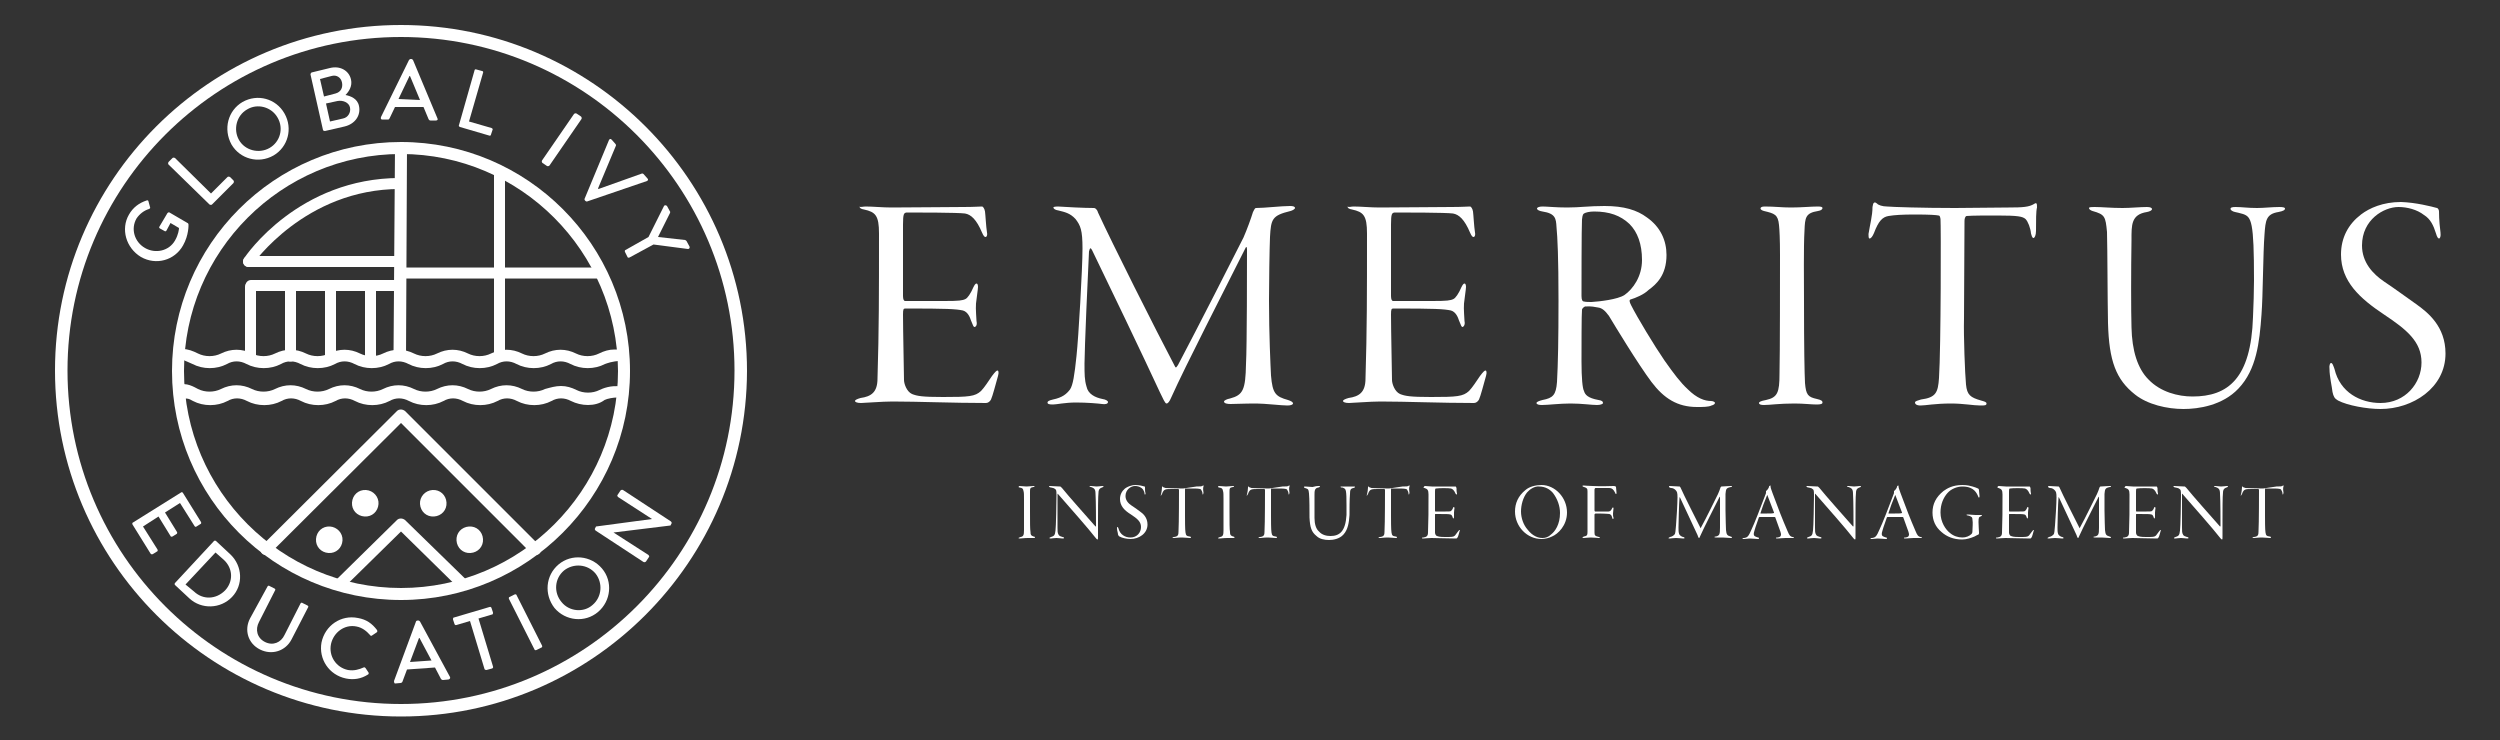<?xml version="1.0" encoding="utf-8"?>
<!-- Generator: Adobe Illustrator 21.0.2, SVG Export Plug-In . SVG Version: 6.00 Build 0)  -->
<svg version="1.1" id="Layer_1" xmlns="http://www.w3.org/2000/svg" xmlns:xlink="http://www.w3.org/1999/xlink" x="0px" y="0px"
	 viewBox="0 0 500 148" style="enable-background:new 0 0 500 148;" xml:space="preserve">
<rect x="0" y="0" width="500" height="148" fill="#333333" stroke="none"/>
<style type="text/css">
	.st0{fill:#FFFFFF;}
</style>
<g>
	<path class="st0" d="M173.1,41.3c1.5,0,3.4,0.2,5.2,0.2c3.3,0,11.8-0.1,14.3-0.1c2.3,0,3.2-0.1,3.8-0.1c0.2,0,0.5,0.4,0.6,1
		c0.1,0.7,0.2,3,0.4,4.2c0.1,0.4,0,0.9-0.3,0.9c-0.2,0-0.4-0.2-0.7-0.9c-1.1-2.6-2.2-3.6-3.4-3.8c-1.4-0.2-9.7-0.2-11.7-0.2
		c-0.5,0.1-0.7,0.2-0.7,2.4v14.3c0,0.7,0.2,1,0.4,1h7.9c2.9,0,3.6-0.1,4.2-0.4c0.4-0.2,1-1,1.6-2.4c0.2-0.4,0.4-0.7,0.6-0.7
		c0.2,0,0.3,0.3,0.3,0.7c0,0.4-0.3,2.3-0.4,3.3c-0.1,1.1,0.1,3.1,0.1,3.5c0.2,0.9-0.2,1.2-0.4,1.2c-0.2,0-0.3-0.3-0.7-1.3
		c-0.2-0.6-0.6-1.7-1.6-2c-1.4-0.3-3.1-0.4-11.5-0.4c-0.4,0-0.5,0.1-0.5,1.2c0,3.2,0.2,11.9,0.2,13.1c0,0.7,0.5,2.3,1.6,2.8
		c1,0.4,2,0.6,6.2,0.6c5.2,0,6.4-0.1,7.6-1.2c0.6-0.6,1.6-2.1,2.2-3c0.6-0.8,0.9-1.1,1.1-1.1c0.2,0,0.3,0.4,0.1,1.1
		c-0.4,1.4-1.1,4.1-1.4,4.7c-0.2,0.4-0.6,0.7-1,0.7c-6.6,0-13.7-0.3-18.7-0.3c-2.1,0-5.6,0.3-6.3,0.3c-0.8,0-1.2-0.2-1.2-0.4
		c0-0.2,0.4-0.4,1.1-0.6c2.1-0.3,3.4-1.1,3.4-3.9c0.3-9.9,0.3-16.8,0.3-29c0-3.6-0.7-4.3-3-4.8c-0.6-0.1-0.9-0.3-0.9-0.6
		C172.1,41.5,172.6,41.3,173.1,41.3L173.1,41.3z"/>
	<path class="st0" d="M211.6,41.3c1.4,0.1,5.2,0.3,7.2,0.3c0.2,0,0.6,0.2,0.8,0.9c2.7,5.9,11.5,23.4,15.4,30.8
		c0.2,0.4,0.3,0.1,0.6-0.3c3.7-7,11.6-22.5,13.1-25.5c0.7-1.6,1.5-3.8,1.9-5.1c0.1-0.1,0.3-0.8,0.6-0.8c1.7,0,5.1-0.4,6.8-0.4
		c0.6,0,1,0.1,1,0.4c0,0.2-0.5,0.5-0.9,0.6c-3.7,0.9-3.9,1.6-4.1,5.2c-0.1,2.1-0.2,9.6-0.2,12.7c0,6.8,0.3,13,0.4,15
		c0.3,3.6,0.9,4.2,3.4,4.9c0.6,0.2,1,0.4,1,0.7c0,0.2-0.4,0.4-1.1,0.4c-1.2,0-4.6-0.4-6.2-0.4c-2.6,0-4.2,0.1-5.2,0.1
		c-0.6,0-1.3-0.1-1.3-0.5c0-0.2,0.6-0.5,1.2-0.6c2.6-0.7,3.1-1.7,3.2-6.9c0.2-3.4,0.2-20.1,0.2-22.9c0-0.6-0.2-0.6-0.3-0.3
		c-4.2,8.4-11.9,23.3-14.9,30c-0.3,0.7-0.6,1.1-0.9,1.1c-0.3,0-0.7-1-1.3-2.2c-2.9-6.3-11.2-23.6-13.6-28.5
		c-0.3-0.5-0.4-0.5-0.6,0.3c-0.2,3.6-0.9,19.8-0.9,22.4c0,2.1,0,3.3,0.4,4.6c0.3,1.5,1.7,2.2,3.2,2.5c0.7,0.1,1.1,0.4,1.1,0.6
		c0,0.4-0.6,0.5-1.2,0.4c-0.7-0.1-3-0.3-5.2-0.3c-2.2,0-3.9,0.4-4.6,0.4c-0.8,0-1.1-0.1-1.1-0.4c0-0.2,0.2-0.4,1.1-0.6
		c1.9-0.4,2.7-1.1,3.4-2c0.6-0.9,0.9-2.9,1.3-6.7c0.4-3.7,1.2-17.5,1.2-21.5c0-3.7-0.4-4.6-1.4-5.9c-1.1-1.2-2.2-1.4-3.4-1.7
		c-0.6-0.1-1-0.3-1-0.6C210.5,41.4,211.1,41.3,211.6,41.3L211.6,41.3z"/>
	<path class="st0" d="M270.7,41.3c1.5,0,3.4,0.2,5.2,0.2c3.3,0,11.8-0.1,14.3-0.1c2.3,0,3.2-0.1,3.8-0.1c0.2,0,0.5,0.4,0.6,1
		c0.1,0.7,0.2,3,0.4,4.2c0.1,0.4,0,0.9-0.3,0.9c-0.2,0-0.4-0.2-0.7-0.9c-1.1-2.6-2.2-3.6-3.4-3.8c-1.4-0.2-9.7-0.2-11.7-0.2
		c-0.5,0.1-0.7,0.2-0.7,2.4v14.3c0,0.7,0.2,1,0.4,1h7.9c2.9,0,3.6-0.1,4.2-0.4c0.4-0.2,1-1,1.6-2.4c0.2-0.4,0.4-0.7,0.6-0.7
		c0.2,0,0.3,0.3,0.3,0.7c0,0.4-0.3,2.3-0.4,3.3c-0.1,1.1,0.1,3.1,0.1,3.5c0.2,0.9-0.3,1.2-0.4,1.2c-0.2,0-0.3-0.3-0.7-1.3
		c-0.2-0.6-0.6-1.7-1.6-2c-1.4-0.3-3.1-0.4-11.5-0.4c-0.4,0-0.5,0.1-0.5,1.2c0,3.2,0.2,11.9,0.2,13.1c0,0.7,0.5,2.3,1.6,2.8
		c1,0.4,2,0.6,6.2,0.6c5.2,0,6.4-0.1,7.6-1.2c0.6-0.6,1.6-2.1,2.2-3c0.6-0.8,0.9-1.1,1.1-1.1c0.2,0,0.3,0.4,0.1,1.1
		c-0.4,1.4-1.1,4.1-1.4,4.7c-0.2,0.4-0.6,0.7-1,0.7c-6.6,0-13.7-0.3-18.7-0.3c-2.1,0-5.6,0.3-6.3,0.3c-0.8,0-1.2-0.2-1.2-0.4
		c0-0.2,0.4-0.4,1.1-0.6c2.1-0.3,3.4-1.1,3.4-3.9c0.3-9.9,0.3-16.8,0.3-29c0-3.6-0.7-4.3-3-4.8c-0.6-0.1-0.9-0.3-0.9-0.6
		C269.8,41.5,270.2,41.3,270.7,41.3L270.7,41.3z"/>
	<path class="st0" d="M316.8,42.7c-0.1,0.1-0.3,0.1-0.4,1.2c-0.1,1.2-0.1,14.2-0.1,15.3c0,0.8,0.2,1.1,0.5,1.1
		c0.3,0.1,1.1,0.1,1.5,0.1c1.6-0.1,5.2-0.5,6.6-1.4c1.7-1.2,3.5-3.7,3.5-7c0-3.2-0.9-5.6-2.5-7.2c-1.8-1.7-4-2.5-7.1-2.5
		C317.9,42.3,317.1,42.5,316.8,42.7L316.8,42.7z M329.4,43.5c2.7,1.9,3.9,4.6,3.9,7.5c0,4.1-2.1,5.9-3.6,7c-0.9,0.9-2.6,1.6-3.6,1.9
		c-0.3,0.1-0.2,0.5,0.1,1.1c1.2,2.4,4.7,8.2,6.7,11.1c1.9,2.7,3.2,4.4,4.6,5.7c1.9,1.9,3.5,2.4,4.7,2.4c0.4,0,0.8,0.2,0.8,0.4
		c0,0.1-0.2,0.4-0.7,0.5c-0.6,0.3-1.7,0.3-2.9,0.3c-3.9,0-6.6-1.7-9.1-5c-2.7-3.6-7.3-11.2-8.5-13.2c-0.8-1.1-1.4-1.6-2.2-1.7
		c-0.6-0.1-1.3-0.3-2.6-0.2c-0.2,0.1-0.5,0.3-0.6,0.6c-0.1,0.7-0.1,8-0.1,10.4c0,3.3,0.2,5.4,0.5,5.9c0.2,0.7,0.7,1.4,2.9,1.8
		c0.7,0.1,0.9,0.3,0.9,0.6c0,0.2-0.5,0.4-1.2,0.4c-1.1,0-3-0.3-5.3-0.3c-2.2,0-4.5,0.3-5.7,0.3c-0.6,0-1.1-0.1-1.1-0.4
		c0-0.2,0.4-0.4,1.2-0.6c2.1-0.4,2.7-1,2.9-3.6c0.2-3.6,0.3-8.5,0.3-16.3c0-8.7-0.2-12.6-0.4-14.7c-0.1-1.7-0.2-2.7-2.8-3.1
		c-0.6-0.1-1.1-0.3-1.1-0.6c0-0.2,0.4-0.4,1.1-0.4c0.9,0,2.7,0.2,4.9,0.2c2.6,0,4.3-0.3,7.5-0.3C324.8,41.2,327.4,42,329.4,43.5
		L329.4,43.5z"/>
	<path class="st0" d="M352.9,41.3c2.1,0,3.4,0.2,5.3,0.2c2.1,0,4-0.2,5.4-0.2c0.6,0,0.9,0.1,0.9,0.3c0,0.2-0.2,0.5-0.9,0.6
		c-2.5,0.4-2.6,1.3-2.7,3.9c-0.2,3.1-0.1,10.4-0.1,14.2c0,9.2,0.1,14.4,0.2,16.3c0.2,2.4,0.6,2.8,2.4,3.2c0.9,0.2,1.1,0.4,1.1,0.7
		c0,0.3-0.4,0.4-1.2,0.4c-1,0-2.6-0.2-4.4-0.2c-3.1,0-4.9,0.3-6.1,0.3c-0.6,0-1-0.1-1-0.4c0-0.2,0.3-0.4,1.4-0.6
		c2.3-0.5,2.7-1.5,2.7-5.2c0.1-3.6,0.1-20.8,0.1-23.8c0-3.1-0.1-5.1-0.2-6c-0.2-2.1-0.9-2.3-3-2.8c-0.4-0.1-0.7-0.3-0.7-0.5
		S352.3,41.3,352.9,41.3L352.9,41.3z"/>
	<path class="st0" d="M401.7,41.5c2.9,0,4.1-0.1,5.1-0.7c0.3-0.2,0.4-0.2,0.5-0.1c0.1,0.2,0.1,0.3,0.1,0.8c-0.2,0.7-0.2,2.6-0.2,4.7
		c0,0.9-0.3,1.4-0.5,1.4c-0.3,0-0.4-0.6-0.5-0.9c-0.1-1.1-0.6-2.4-1.1-2.9c-0.6-0.5-1.4-0.7-5.7-0.7c-1.9,0-5.1,0-6.1,0.1
		c-0.3,0.1-0.4,0.6-0.4,1c0,2.3-0.1,16.8-0.1,19.5c-0.1,3.5,0.2,11.2,0.4,13.2c0.2,2.1,0.9,2.6,3,3.2c0.7,0.2,1.1,0.3,1.1,0.6
		c0,0.4-0.4,0.4-1.2,0.4c-1.4,0-3.4-0.4-5.9-0.4c-3.2,0-5.1,0.4-6.1,0.4c-0.8,0-1.1-0.3-1.1-0.6c0-0.3,0.6-0.4,1.2-0.6
		c3-0.4,3.4-1.4,3.6-4.3c0.4-6.1,0.4-30.9,0.3-31.8c-0.1-0.6-0.2-0.7-0.4-0.7c-0.4-0.1-1.8-0.2-4.7-0.2c-2.6,0-4.1,0.1-5.3,0.3
		c-1.2,0.2-2,1-2.9,3.4c-0.3,0.7-0.6,1.1-0.9,1.1c-0.2,0-0.2-0.5-0.2-0.9c0.3-1.9,0.8-3.7,0.8-5.4c0.1-0.5,0.1-0.8,0.4-0.9
		c0.1-0.1,0.3,0.1,0.5,0.2c0.2,0.3,1.1,0.6,2,0.6c1,0.1,7.2,0.3,13.6,0.3L401.7,41.5L401.7,41.5z"/>
	<path class="st0" d="M429.4,41.4c0.7,0,1,0.2,1,0.4c0,0.3-0.5,0.5-1,0.6c-3.2,0.5-3.1,2.6-3.1,5.6c-0.1,5.9-0.1,14.4,0,17.5
		c0.1,4.6,1.2,8.2,3.4,10.4c2.4,2.5,5.9,3.4,8.8,3.4c7.1,0,11.7-3.6,12.1-15.9c0.1-2.3,0.2-5.2,0.2-7.3c0-11.9-0.5-12.7-2.2-13.3
		c-0.6-0.2-1.2-0.3-1.6-0.4c-0.5-0.1-0.9-0.4-0.9-0.6c0-0.3,0.3-0.4,1-0.4c1.3,0,2.4,0.2,4.3,0.2c1.4,0,3-0.2,4.5-0.2
		c0.7,0,1.1,0.1,1.1,0.3c0,0.3-0.3,0.5-1.3,0.7c-2.5,0.4-2.6,1.7-2.8,4.5c-0.3,3.8-0.3,12.2-0.6,16c-0.4,5.6-1,11-4.6,14.8
		c-3.2,3.4-8,4.1-11,4.1c-3.3,0-7.2-0.9-9.7-2.9c-3.8-3-5.2-6.7-5.4-14.3c-0.1-4.7-0.1-14.5-0.2-18.2c-0.3-3.1-0.4-3.5-2.9-4.2
		c-0.3-0.1-0.7-0.3-0.7-0.6c0-0.2,0.6-0.2,1.1-0.2c1.5,0,3.3,0.2,5.6,0.2C426.1,41.6,428,41.4,429.4,41.4L429.4,41.4z"/>
	<path class="st0" d="M487.4,41.6c0.3,0.1,0.4,0.5,0.4,0.7c0,1.7,0.2,3.5,0.3,4.2c0.1,0.8-0.1,1.2-0.3,1.2c-0.2,0-0.4-0.3-0.6-1
		c-0.5-1.6-1.1-2.9-2.4-3.7c-1.4-1.1-3.4-1.6-5.1-1.6c-2.9,0-7.3,2.5-7.3,7.7c0,3.4,2.2,5.7,4.4,7.2c2.4,1.6,4.4,3.1,6.4,4.5
		c2.4,1.7,5.9,4.5,5.9,9.9c0,6.9-6.6,11.1-13,11.1c-2.7,0-6.6-0.7-8.5-1.7c-0.7-0.4-0.9-0.8-1.1-1.7c-0.1-1-0.6-3.1-0.6-4.6
		c-0.1-0.7,0.1-1.2,0.3-1.2c0.3,0,0.4,0.4,0.7,1.2c1.1,4.7,5.2,6.8,9.2,6.8c5,0,8.2-4,8.2-8.1c0-4.2-3-6.6-7.5-9.6
		c-4.8-3.2-8.6-6.6-8.6-12c0-3.4,1.5-6.1,4-8c1.7-1.3,4.4-2.5,8-2.5C483.2,40.5,486.3,41.3,487.4,41.6L487.4,41.6z"/>
	<path class="st0" d="M203.9,97.2c0.5,0,0.9,0.1,1.4,0.1c0.5,0,1-0.1,1.4-0.1c0.1,0,0.2,0,0.2,0.1c0,0.1-0.1,0.1-0.2,0.1
		c-0.7,0.1-0.7,0.3-0.7,1c0,0.8,0,2.7,0,3.7c0,2.4,0,3.8,0.1,4.3c0,0.6,0.1,0.7,0.6,0.9c0.2,0,0.3,0.1,0.3,0.2
		c0,0.1-0.1,0.1-0.3,0.1c-0.3,0-0.7,0-1.1,0c-0.8,0-1.3,0.1-1.6,0.1c-0.1,0-0.3,0-0.3-0.1c0,0,0.1-0.1,0.4-0.2
		c0.6-0.1,0.7-0.4,0.7-1.4c0-0.9,0-5.5,0-6.2c0-0.8,0-1.3-0.1-1.6c-0.1-0.5-0.2-0.6-0.8-0.7c-0.1,0-0.2-0.1-0.2-0.1
		S203.8,97.2,203.9,97.2L203.9,97.2z"/>
	<path class="st0" d="M210,97.2c0.5,0,1.4,0.1,2,0.1c0.1,0,0.1,0,0.4,0.3c1.1,1.4,5.3,6.1,6.7,7.7c0,0,0.1,0,0.1-0.1
		c0-0.6,0-5.1-0.1-6.5c0-1-0.4-1.1-0.9-1.3c-0.2,0-0.3-0.1-0.3-0.1c0-0.1,0.1-0.1,0.3-0.1c0.3,0,0.8,0.1,1.1,0.1
		c0.5,0,0.9-0.1,1.1-0.1c0.2,0,0.3,0,0.3,0.1c0,0.1-0.1,0.1-0.3,0.2c-0.6,0.2-0.7,0.6-0.7,1c-0.1,0.6-0.1,4.1-0.1,5.6
		c0,1.5,0,2.5,0,3.3c0,0.3,0,0.5-0.1,0.5c-0.1,0-0.3-0.2-0.6-0.6c-0.9-1.2-5.1-6-7.3-8.5c-0.1-0.1-0.1-0.1-0.1,0c0,0.6,0,5.9,0,6.7
		c0,0.7,0,1.1,0.2,1.4c0.1,0.3,0.5,0.4,0.8,0.5c0.2,0,0.3,0.1,0.3,0.2c0,0.1-0.2,0.1-0.3,0.1c-0.3,0-0.7-0.1-1.2-0.1
		c-0.5,0-1,0.1-1.1,0.1c-0.2,0-0.3,0-0.3-0.1c0-0.1,0.1-0.1,0.3-0.2c0.6-0.2,0.8-0.3,0.9-1.3c0.1-0.6,0.2-5.8,0.2-7.1
		c0-1-0.1-1.1-0.3-1.2c-0.2-0.2-0.4-0.2-0.8-0.3c-0.2,0-0.3-0.1-0.3-0.1C209.7,97.2,209.8,97.2,210,97.2L210,97.2z"/>
	<path class="st0" d="M228.9,97.3c0.1,0,0.1,0.1,0.1,0.2c0,0.4,0,0.9,0.1,1.1c0,0.2,0,0.3-0.1,0.3c-0.1,0-0.1-0.1-0.1-0.3
		c-0.1-0.4-0.3-0.8-0.6-1c-0.4-0.3-0.9-0.4-1.3-0.4c-0.8,0-1.9,0.7-1.9,2c0,0.9,0.6,1.5,1.2,1.9c0.6,0.4,1.2,0.8,1.7,1.2
		c0.6,0.4,1.5,1.2,1.5,2.6c0,1.8-1.7,2.9-3.4,2.9c-0.7,0-1.7-0.2-2.2-0.5c-0.2-0.1-0.2-0.2-0.3-0.4c0-0.3-0.2-0.8-0.2-1.2
		c0-0.2,0-0.3,0.1-0.3c0.1,0,0.1,0.1,0.2,0.3c0.3,1.2,1.3,1.8,2.4,1.8c1.3,0,2.1-1,2.1-2.1c0-1.1-0.8-1.7-2-2.5
		c-1.3-0.8-2.2-1.7-2.2-3.1c0-0.9,0.4-1.6,1-2.1c0.4-0.3,1.2-0.7,2.1-0.7C227.8,97,228.6,97.2,228.9,97.3L228.9,97.3z"/>
	<path class="st0" d="M239.3,97.3c0.8,0,1.1,0,1.3-0.2c0.1,0,0.1-0.1,0.1,0c0,0,0,0.1,0,0.2c-0.1,0.2-0.1,0.7,0,1.2
		c0,0.2-0.1,0.4-0.1,0.4c-0.1,0-0.1-0.1-0.1-0.2c0-0.3-0.2-0.6-0.3-0.8c-0.1-0.1-0.4-0.2-1.5-0.2c-0.5,0-1.3,0-1.6,0
		c-0.1,0-0.1,0.1-0.1,0.3c0,0.6,0,4.4,0,5.1c0,0.9,0,2.9,0.1,3.4c0.1,0.6,0.2,0.7,0.8,0.8c0.2,0,0.3,0.1,0.3,0.2
		c0,0.1-0.1,0.1-0.3,0.1c-0.4,0-0.9-0.1-1.5-0.1c-0.8,0-1.3,0.1-1.6,0.1c-0.2,0-0.3-0.1-0.3-0.1c0-0.1,0.1-0.1,0.3-0.1
		c0.8-0.1,0.9-0.4,0.9-1.1c0.1-1.6,0.1-8.1,0.1-8.3c0-0.1-0.1-0.2-0.1-0.2c-0.1,0-0.5,0-1.2,0c-0.7,0-1.1,0-1.4,0.1
		c-0.3,0.1-0.5,0.3-0.7,0.9c-0.1,0.2-0.2,0.3-0.2,0.3c-0.1,0-0.1-0.1,0-0.2c0.1-0.5,0.2-1,0.2-1.4c0-0.1,0-0.2,0.1-0.2
		c0,0,0.1,0,0.1,0.1c0.1,0.1,0.3,0.1,0.5,0.2c0.3,0,1.9,0.1,3.5,0.1L239.3,97.3L239.3,97.3z"/>
	<path class="st0" d="M243.8,97.2c0.5,0,0.9,0.1,1.4,0.1c0.5,0,1-0.1,1.4-0.1c0.1,0,0.2,0,0.2,0.1c0,0.1-0.1,0.1-0.2,0.1
		c-0.7,0.1-0.7,0.3-0.7,1c0,0.8,0,2.7,0,3.7c0,2.4,0,3.8,0.1,4.3c0,0.6,0.1,0.7,0.6,0.9c0.2,0,0.3,0.1,0.3,0.2
		c0,0.1-0.1,0.1-0.3,0.1c-0.3,0-0.7,0-1.1,0c-0.8,0-1.3,0.1-1.6,0.1c-0.1,0-0.3,0-0.3-0.1c0,0,0.1-0.1,0.4-0.2
		c0.6-0.1,0.7-0.4,0.7-1.4c0-0.9,0-5.5,0-6.2c0-0.8,0-1.3-0.1-1.6c-0.1-0.5-0.2-0.6-0.8-0.7c-0.1,0-0.2-0.1-0.2-0.1
		S243.6,97.2,243.8,97.2L243.8,97.2z"/>
	<path class="st0" d="M256.5,97.3c0.8,0,1.1,0,1.3-0.2c0.1,0,0.1-0.1,0.1,0c0,0,0,0.1,0,0.2c-0.1,0.2-0.1,0.7,0,1.2
		c0,0.2-0.1,0.4-0.1,0.4c-0.1,0-0.1-0.1-0.1-0.2c0-0.3-0.2-0.6-0.3-0.8c-0.1-0.1-0.4-0.2-1.5-0.2c-0.5,0-1.3,0-1.6,0
		c-0.1,0-0.1,0.1-0.1,0.3c0,0.6,0,4.4,0,5.1c0,0.9,0,2.9,0.1,3.4c0.1,0.6,0.2,0.7,0.8,0.8c0.2,0,0.3,0.1,0.3,0.2
		c0,0.1-0.1,0.1-0.3,0.1c-0.4,0-0.9-0.1-1.5-0.1c-0.8,0-1.3,0.1-1.6,0.1c-0.2,0-0.3-0.1-0.3-0.1c0-0.1,0.1-0.1,0.3-0.1
		c0.8-0.1,0.9-0.4,0.9-1.1c0.1-1.6,0.1-8.1,0.1-8.3c0-0.1-0.1-0.2-0.1-0.2c-0.1,0-0.5,0-1.2,0c-0.7,0-1.1,0-1.4,0.1
		c-0.3,0.1-0.5,0.3-0.7,0.9c-0.1,0.2-0.2,0.3-0.2,0.3c-0.1,0-0.1-0.1,0-0.2c0.1-0.5,0.2-1,0.2-1.4c0-0.1,0-0.2,0.1-0.2
		c0,0,0.1,0,0.1,0.1c0.1,0.1,0.3,0.1,0.5,0.2c0.3,0,1.9,0.1,3.5,0.1L256.5,97.3L256.5,97.3z"/>
	<path class="st0" d="M263.7,97.2c0.2,0,0.3,0,0.3,0.1c0,0.1-0.1,0.1-0.3,0.2c-0.8,0.1-0.8,0.7-0.8,1.5c0,1.6,0,3.8,0,4.6
		c0,1.2,0.3,2.2,0.9,2.7c0.6,0.7,1.5,0.9,2.3,0.9c1.8,0,3-0.9,3.2-4.2c0-0.6,0-1.4,0-1.9c0-3.1-0.1-3.3-0.6-3.5
		c-0.1-0.1-0.3-0.1-0.4-0.1c-0.1,0-0.2-0.1-0.2-0.1c0-0.1,0.1-0.1,0.3-0.1c0.3,0,0.6,0,1.1,0c0.4,0,0.8,0,1.2,0c0.2,0,0.3,0,0.3,0.1
		c0,0.1-0.1,0.1-0.3,0.2c-0.6,0.1-0.7,0.4-0.7,1.2c-0.1,1-0.1,3.2-0.1,4.2c-0.1,1.5-0.3,2.9-1.2,3.9c-0.8,0.9-2.1,1.1-2.9,1.1
		c-0.9,0-1.9-0.2-2.5-0.8c-1-0.8-1.3-1.7-1.4-3.7c0-1.2,0-3.8-0.1-4.8c-0.1-0.8-0.1-0.9-0.8-1.1c-0.1,0-0.2-0.1-0.2-0.2
		c0-0.1,0.1-0.1,0.3-0.1c0.4,0,0.9,0.1,1.4,0.1C262.9,97.3,263.3,97.2,263.7,97.2L263.7,97.2z"/>
	<path class="st0" d="M280.5,97.3c0.8,0,1.1,0,1.3-0.2c0.1,0,0.1-0.1,0.1,0c0,0,0,0.1,0,0.2c-0.1,0.2-0.1,0.7,0,1.2
		c0,0.2-0.1,0.4-0.1,0.4c-0.1,0-0.1-0.1-0.1-0.2c0-0.3-0.2-0.6-0.3-0.8c-0.1-0.1-0.4-0.2-1.5-0.2c-0.5,0-1.3,0-1.6,0
		c-0.1,0-0.1,0.1-0.1,0.3c0,0.6,0,4.4,0,5.1c0,0.9,0,2.9,0.1,3.4c0.1,0.6,0.2,0.7,0.8,0.8c0.2,0,0.3,0.1,0.3,0.2
		c0,0.1-0.1,0.1-0.3,0.1c-0.4,0-0.9-0.1-1.5-0.1c-0.8,0-1.3,0.1-1.6,0.1c-0.2,0-0.3-0.1-0.3-0.1c0-0.1,0.1-0.1,0.3-0.1
		c0.8-0.1,0.9-0.4,0.9-1.1c0.1-1.6,0.1-8.1,0.1-8.3c0-0.1-0.1-0.2-0.1-0.2c-0.1,0-0.5,0-1.2,0c-0.7,0-1.1,0-1.4,0.1
		c-0.3,0.1-0.5,0.3-0.7,0.9c-0.1,0.2-0.2,0.3-0.2,0.3c-0.1,0-0.1-0.1,0-0.2c0.1-0.5,0.2-1,0.2-1.4c0-0.1,0-0.2,0.1-0.2
		c0,0,0.1,0,0.1,0.1c0.1,0.1,0.3,0.1,0.5,0.2c0.3,0,1.9,0.1,3.5,0.1L280.5,97.3L280.5,97.3z"/>
	<path class="st0" d="M285,97.2c0.4,0,0.9,0.1,1.4,0.1c0.9,0,3.1,0,3.7,0c0.6,0,0.8,0,1,0c0.1,0,0.1,0.1,0.2,0.3
		c0,0.2,0,0.8,0.1,1.1c0,0.1,0,0.2-0.1,0.2c0,0-0.1,0-0.2-0.2c-0.3-0.7-0.6-0.9-0.9-1c-0.4-0.1-2.5-0.1-3,0c-0.1,0-0.2,0-0.2,0.6
		v3.7c0,0.2,0,0.3,0.1,0.3h2c0.7,0,0.9,0,1.1-0.1c0.1-0.1,0.3-0.3,0.4-0.6c0-0.1,0.1-0.2,0.2-0.2c0,0,0.1,0.1,0.1,0.2
		c0,0.1-0.1,0.6-0.1,0.9c0,0.3,0,0.8,0,0.9c0,0.2-0.1,0.3-0.1,0.3c-0.1,0-0.1-0.1-0.2-0.3c0-0.1-0.2-0.5-0.4-0.5
		c-0.4-0.1-0.8-0.1-3-0.1c-0.1,0-0.1,0-0.1,0.3c0,0.8,0,3.1,0,3.4c0,0.2,0.1,0.6,0.4,0.7c0.3,0.1,0.5,0.2,1.6,0.2c1.4,0,1.7,0,2-0.3
		c0.2-0.2,0.4-0.6,0.6-0.8c0.2-0.2,0.2-0.3,0.3-0.3c0.1,0,0.1,0.1,0,0.3c-0.1,0.4-0.3,1.1-0.4,1.2c-0.1,0.1-0.1,0.2-0.3,0.2
		c-1.7,0-3.6-0.1-4.9-0.1c-0.6,0-1.5,0.1-1.6,0.1c-0.2,0-0.3,0-0.3-0.1c0-0.1,0.1-0.1,0.3-0.1c0.6-0.1,0.9-0.3,0.9-1
		c0.1-2.6,0.1-4.4,0.1-7.6c0-0.9-0.2-1.1-0.8-1.3c-0.2,0-0.2-0.1-0.2-0.1C284.8,97.3,284.9,97.2,285,97.2L285,97.2z"/>
	<path class="st0" d="M305.4,98.5c-0.8,1-1.2,2.5-1.2,3.8c0,1.3,0.5,2.7,1.3,3.6c1,1.3,2.1,1.7,3,1.7c0.6,0,1.2-0.2,1.7-0.7
		c0.8-0.6,1.8-2,1.8-4.3c0-1.4-0.5-2.8-1.4-4c-0.6-0.7-1.5-1.3-2.8-1.3C306.9,97.2,305.9,97.9,305.4,98.5L305.4,98.5z M313.4,102.5
		c0,2.6-1.8,4.3-3,4.8c-0.6,0.3-1.4,0.5-2.1,0.5c-2.9,0-5.3-2.5-5.3-5.5c0-1.6,0.6-3.1,2.1-4.3c0.8-0.7,2.1-1,3.2-1
		C311,97,313.4,99.5,313.4,102.5L313.4,102.5z"/>
	<path class="st0" d="M322.7,97.2c0.3,0,0.5,0.1,0.5,0.2c0,0.2,0.1,0.9,0.1,1.1c0,0.2,0,0.3-0.1,0.3c-0.1,0-0.1-0.1-0.2-0.3
		c-0.3-0.6-0.6-0.9-1.2-0.9c-0.5,0-1.2,0-2.7,0c-0.1,0-0.2,0.2-0.2,0.3c0,0.5,0,2.3,0,4.2c0,0.1,0.1,0.2,0.1,0.2c1.7,0,2.4,0,2.7,0
		c0.2,0,0.5-0.1,0.7-0.6c0.1-0.2,0.1-0.2,0.2-0.2c0.1,0,0.1,0.1,0.1,0.2c0,0.2-0.1,0.7-0.1,1c0,0.3,0,0.6,0.1,0.8
		c0,0.2,0,0.3-0.1,0.3c-0.1,0-0.1-0.1-0.2-0.4c-0.1-0.4-0.3-0.5-0.5-0.6c-0.3,0-0.5-0.1-2.8-0.1c0,0-0.2,0.1-0.2,0.2
		c0,0.3,0,2.8,0,3.6c0,0.6,0.1,0.7,0.9,0.9c0.1,0,0.2,0.1,0.2,0.1c0,0.1-0.2,0.1-0.3,0.1c-0.2,0-0.9-0.1-1.6-0.1
		c-0.6,0-1,0.1-1.3,0.1c-0.1,0-0.3,0-0.3-0.1c0-0.1,0.1-0.1,0.3-0.2c0.6-0.1,0.7-0.3,0.7-0.9c0-0.5,0-2.6,0-4.4c0-1.7,0-2.7,0-3.7
		c0-0.6-0.1-0.7-0.7-0.9c-0.1,0-0.3-0.1-0.3-0.2c0-0.1,0.1-0.1,0.2-0.1c0.2,0,1.1,0.1,1.8,0.1C320.3,97.3,322.1,97.2,322.7,97.2
		L322.7,97.2z"/>
	<path class="st0" d="M334,97.2c0.4,0,1.4,0.1,1.9,0.1c0.1,0,0.1,0.1,0.2,0.2c0.7,1.6,3,6.1,4,8.1c0,0.1,0.1,0,0.1-0.1
		c1-1.8,3-5.9,3.4-6.7c0.2-0.4,0.4-1,0.5-1.3c0,0,0.1-0.2,0.2-0.2c0.5,0,1.3-0.1,1.8-0.1c0.2,0,0.3,0,0.3,0.1c0,0.1-0.1,0.1-0.2,0.1
		c-1,0.2-1,0.4-1.1,1.4c0,0.6,0,2.5,0,3.3c0,1.8,0.1,3.4,0.1,3.9c0.1,0.9,0.2,1.1,0.9,1.3c0.1,0,0.3,0.1,0.3,0.2
		c0,0.1-0.1,0.1-0.3,0.1c-0.3,0-1.2-0.1-1.6-0.1c-0.7,0-1.1,0-1.3,0c-0.2,0-0.3,0-0.3-0.1c0-0.1,0.2-0.1,0.3-0.1
		c0.7-0.2,0.8-0.4,0.8-1.8c0-0.9,0-5.3,0-6c0-0.2,0-0.2-0.1-0.1c-1.1,2.2-3.1,6.1-3.9,7.9c-0.1,0.2-0.1,0.3-0.2,0.3
		c-0.1,0-0.2-0.3-0.3-0.6c-0.8-1.7-2.9-6.2-3.5-7.5c-0.1-0.1-0.1-0.1-0.1,0.1c-0.1,0.9-0.2,5.2-0.2,5.9c0,0.5,0,0.9,0.1,1.2
		c0.1,0.4,0.5,0.6,0.8,0.7c0.2,0,0.3,0.1,0.3,0.2c0,0.1-0.1,0.1-0.3,0.1c-0.2,0-0.8-0.1-1.4-0.1s-1,0.1-1.2,0.1
		c-0.2,0-0.3,0-0.3-0.1c0,0,0.1-0.1,0.3-0.2c0.5-0.1,0.7-0.3,0.9-0.5c0.2-0.2,0.2-0.8,0.3-1.8c0.1-1,0.3-4.6,0.3-5.6
		c0-1-0.1-1.2-0.4-1.5c-0.3-0.3-0.6-0.4-0.9-0.4c-0.1,0-0.3-0.1-0.3-0.1C333.7,97.2,333.8,97.2,334,97.2L334,97.2z"/>
	<path class="st0" d="M354.8,102.5c-0.7-1.8-1.1-2.9-1.3-3.4c0-0.1-0.1-0.1-0.1,0c-0.4,0.9-1.1,2.8-1.3,3.5c0,0,0,0.1,0,0.1
		c0.3,0,0.7,0,1.3,0c0.6,0,1.2,0,1.4-0.1C354.8,102.7,354.8,102.6,354.8,102.5L354.8,102.5z M354.1,97.2c0,0.4,0.2,0.8,0.4,1.4
		c1.1,3,2,5.3,3,7.6c0.4,1,0.6,1.1,1,1.2c0.2,0,0.3,0.1,0.3,0.1c0,0.1-0.1,0.1-0.3,0.1c-0.3,0-0.6,0-1.4,0c-0.6,0-1.2,0.1-1.6,0.1
		c-0.2,0-0.3,0-0.3-0.1c0-0.1,0.1-0.1,0.3-0.1c0.7-0.1,0.7-0.4,0.7-0.7c0-0.3-0.6-1.7-1.1-3.2c0-0.1-0.1-0.2-0.2-0.2
		c-0.6,0-2.7,0-3,0c-0.1,0-0.2,0.2-0.2,0.3c-0.1,0.4-0.6,1.6-0.8,2.4c-0.2,0.6-0.2,0.9,0,1.1c0.1,0.1,0.4,0.2,0.7,0.3
		c0.2,0,0.2,0.1,0.2,0.2c0,0.1-0.1,0.1-0.3,0.1c-0.3,0-1-0.1-1.6-0.1c-0.4,0-0.7,0.1-1.1,0.1c-0.2,0-0.3,0-0.3-0.1
		c0-0.1,0.2-0.1,0.3-0.1c0.7-0.1,0.9-0.3,1.5-1.7c0.5-1,1.9-4.6,2.8-7c0.1-0.2,0.1-0.3,0.1-0.5c0-0.1,0-0.2,0-0.2
		c0.2-0.1,0.5-0.5,0.6-0.8c0-0.1,0-0.2,0.1-0.2C354.1,97,354.1,97.1,354.1,97.2L354.1,97.2z"/>
	<path class="st0" d="M361.5,97.2c0.5,0,1.4,0.1,2,0.1c0.1,0,0.1,0,0.4,0.3c1.1,1.4,5.3,6.1,6.7,7.7c0,0,0.1,0,0.1-0.1
		c0-0.6,0-5.1-0.1-6.5c0-1-0.4-1.1-0.9-1.3c-0.2,0-0.3-0.1-0.3-0.1c0-0.1,0.1-0.1,0.3-0.1c0.3,0,0.8,0.1,1.1,0.1
		c0.5,0,0.9-0.1,1.1-0.1c0.2,0,0.3,0,0.3,0.1c0,0.1-0.1,0.1-0.3,0.2c-0.6,0.2-0.7,0.6-0.7,1c-0.1,0.6-0.1,4.1-0.1,5.6
		c0,1.5,0,2.5,0,3.3c0,0.3,0,0.5-0.1,0.5c-0.1,0-0.3-0.2-0.6-0.6c-0.9-1.2-5.1-6-7.3-8.5c-0.1-0.1-0.1-0.1-0.1,0c0,0.6,0,5.9,0,6.7
		c0,0.7,0,1.1,0.2,1.4c0.1,0.3,0.5,0.4,0.8,0.5c0.2,0,0.3,0.1,0.3,0.2c0,0.1-0.2,0.1-0.3,0.1c-0.3,0-0.7-0.1-1.2-0.1
		c-0.5,0-1,0.1-1.1,0.1c-0.2,0-0.3,0-0.3-0.1c0-0.1,0.1-0.1,0.3-0.2c0.6-0.2,0.8-0.3,0.9-1.3c0.1-0.6,0.2-5.8,0.2-7.1
		c0-1-0.1-1.1-0.3-1.2c-0.2-0.2-0.4-0.2-0.8-0.3c-0.2,0-0.3-0.1-0.3-0.1C361.2,97.2,361.2,97.2,361.5,97.2L361.5,97.2z"/>
	<path class="st0" d="M380.4,102.5c-0.7-1.8-1.1-2.9-1.3-3.4c0-0.1-0.1-0.1-0.1,0c-0.4,0.9-1.1,2.8-1.3,3.5c0,0,0,0.1,0,0.1
		c0.3,0,0.7,0,1.3,0c0.6,0,1.2,0,1.4-0.1C380.4,102.7,380.4,102.6,380.4,102.5L380.4,102.5z M379.7,97.2c0,0.4,0.2,0.8,0.4,1.4
		c1.1,3,2,5.3,3,7.6c0.4,1,0.6,1.1,1,1.2c0.2,0,0.3,0.1,0.3,0.1c0,0.1-0.1,0.1-0.3,0.1c-0.3,0-0.6,0-1.4,0c-0.6,0-1.2,0.1-1.6,0.1
		c-0.2,0-0.3,0-0.3-0.1c0-0.1,0.1-0.1,0.3-0.1c0.7-0.1,0.7-0.4,0.7-0.7c0-0.3-0.6-1.7-1.1-3.2c0-0.1-0.1-0.2-0.2-0.2
		c-0.6,0-2.7,0-3,0c-0.1,0-0.2,0.2-0.2,0.3c-0.1,0.4-0.6,1.6-0.8,2.4c-0.2,0.6-0.2,0.9,0,1.1c0.1,0.1,0.4,0.2,0.7,0.3
		c0.2,0,0.2,0.1,0.2,0.2c0,0.1-0.1,0.1-0.3,0.1c-0.3,0-1-0.1-1.6-0.1c-0.4,0-0.7,0.1-1.1,0.1c-0.2,0-0.3,0-0.3-0.1
		c0-0.1,0.2-0.1,0.3-0.1c0.7-0.1,0.9-0.3,1.5-1.7c0.5-1,1.9-4.6,2.8-7c0.1-0.2,0.1-0.3,0.1-0.5c0-0.1,0-0.2,0-0.2
		c0.2-0.1,0.5-0.5,0.6-0.8c0-0.1,0-0.2,0.1-0.2C379.6,97,379.7,97.1,379.7,97.2L379.7,97.2z"/>
	<path class="st0" d="M394.5,97.3c0.4,0.1,0.9,0.3,1.1,0.4c0.1,0,0.2,0.2,0.2,0.4l0.1,1.1c0,0.2,0,0.3-0.1,0.3c-0.1,0-0.1,0-0.2-0.3
		c-0.5-1.2-1.4-1.9-3.1-1.9c-1.1,0-2.3,0.5-3,1.3c-0.8,0.9-1.4,2.2-1.4,3.9c0,1.9,1,3.4,1.9,4.1c0.7,0.6,1.6,0.9,2.5,0.9
		c0.7,0,1.4-0.3,1.8-0.7c0.2-0.2,0.2-0.5,0.2-0.9c0-0.3,0.1-1.4,0-1.9c0-0.6-0.2-0.7-0.9-0.9c-0.2,0-0.3-0.1-0.3-0.1
		c0-0.1,0.1-0.1,0.4-0.1c0.4,0,0.8,0.1,1.4,0.1c0.5,0,0.9,0,1,0c0.2,0,0.3,0,0.3,0.1c0,0.1-0.2,0.1-0.3,0.2
		c-0.3,0.1-0.4,0.2-0.4,1.1c0,0.8,0.1,1.8,0.1,2.1c0,0.2,0,0.3-0.1,0.4c-0.2,0.1-0.5,0.2-0.8,0.4c-0.7,0.3-1.6,0.6-2.5,0.6
		c-1.7,0-3.1-0.6-4.1-1.5c-1.2-1-1.8-2.3-1.8-3.9c0-1.7,0.7-3.1,2.2-4.3c0.7-0.5,1.8-1.2,3.8-1.2C393.5,97,394.1,97.2,394.5,97.3
		L394.5,97.3z"/>
	<path class="st0" d="M399.8,97.2c0.4,0,0.9,0.1,1.4,0.1c0.9,0,3.1,0,3.7,0c0.6,0,0.8,0,1,0c0.1,0,0.1,0.1,0.2,0.3
		c0,0.2,0,0.8,0.1,1.1c0,0.1,0,0.2-0.1,0.2c0,0-0.1,0-0.2-0.2c-0.3-0.7-0.6-0.9-0.9-1c-0.4-0.1-2.5-0.1-3,0c-0.1,0-0.2,0-0.2,0.6
		v3.7c0,0.2,0,0.3,0.1,0.3h2c0.7,0,0.9,0,1.1-0.1c0.1-0.1,0.3-0.3,0.4-0.6c0-0.1,0.1-0.2,0.2-0.2c0,0,0.1,0.1,0.1,0.2
		c0,0.1-0.1,0.6-0.1,0.9c0,0.3,0,0.8,0,0.9c0,0.2-0.1,0.3-0.1,0.3c-0.1,0-0.1-0.1-0.2-0.3c0-0.1-0.2-0.5-0.4-0.5
		c-0.4-0.1-0.8-0.1-3-0.1c-0.1,0-0.1,0-0.1,0.3c0,0.8,0,3.1,0,3.4c0,0.2,0.1,0.6,0.4,0.7c0.3,0.1,0.5,0.2,1.6,0.2c1.4,0,1.7,0,2-0.3
		c0.2-0.2,0.4-0.6,0.6-0.8c0.2-0.2,0.2-0.3,0.3-0.3c0.1,0,0.1,0.1,0,0.3c-0.1,0.4-0.3,1.1-0.4,1.2c-0.1,0.1-0.1,0.2-0.3,0.2
		c-1.7,0-3.6-0.1-4.9-0.1c-0.6,0-1.5,0.1-1.6,0.1c-0.2,0-0.3,0-0.3-0.1c0-0.1,0.1-0.1,0.3-0.1c0.6-0.1,0.9-0.3,0.9-1
		c0.1-2.6,0.1-4.4,0.1-7.6c0-0.9-0.2-1.1-0.8-1.3c-0.2,0-0.2-0.1-0.2-0.1C399.5,97.3,399.6,97.2,399.8,97.2L399.8,97.2z"/>
	<path class="st0" d="M409.8,97.2c0.4,0,1.4,0.1,1.9,0.1c0.1,0,0.1,0.1,0.2,0.2c0.7,1.6,3,6.1,4,8.1c0,0.1,0.1,0,0.1-0.1
		c1-1.8,3-5.9,3.4-6.7c0.2-0.4,0.4-1,0.5-1.3c0,0,0.1-0.2,0.2-0.2c0.5,0,1.3-0.1,1.8-0.1c0.2,0,0.3,0,0.3,0.1c0,0.1-0.1,0.1-0.2,0.1
		c-1,0.2-1,0.4-1.1,1.4c0,0.6,0,2.5,0,3.3c0,1.8,0.1,3.4,0.1,3.9c0.1,0.9,0.2,1.1,0.9,1.3c0.1,0,0.3,0.1,0.3,0.2
		c0,0.1-0.1,0.1-0.3,0.1c-0.3,0-1.2-0.1-1.6-0.1c-0.7,0-1.1,0-1.3,0c-0.2,0-0.3,0-0.3-0.1c0-0.1,0.2-0.1,0.3-0.1
		c0.7-0.2,0.8-0.4,0.8-1.8c0-0.9,0-5.3,0-6c0-0.2,0-0.2-0.1-0.1c-1.1,2.2-3.1,6.1-3.9,7.9c-0.1,0.2-0.1,0.3-0.2,0.3
		c-0.1,0-0.2-0.3-0.3-0.6c-0.8-1.7-2.9-6.2-3.5-7.5c-0.1-0.1-0.1-0.1-0.1,0.1c-0.1,0.9-0.2,5.2-0.2,5.9c0,0.5,0,0.9,0.1,1.2
		c0.1,0.4,0.5,0.6,0.8,0.7c0.2,0,0.3,0.1,0.3,0.2c0,0.1-0.1,0.1-0.3,0.1c-0.2,0-0.8-0.1-1.4-0.1s-1,0.1-1.2,0.1
		c-0.2,0-0.3,0-0.3-0.1c0,0,0.1-0.1,0.3-0.2c0.5-0.1,0.7-0.3,0.9-0.5c0.2-0.2,0.2-0.8,0.3-1.8c0.1-1,0.3-4.6,0.3-5.6
		c0-1-0.1-1.2-0.4-1.5c-0.3-0.3-0.6-0.4-0.9-0.4c-0.1,0-0.3-0.1-0.3-0.1C409.5,97.2,409.7,97.2,409.8,97.2L409.8,97.2z"/>
	<path class="st0" d="M425.2,97.2c0.4,0,0.9,0.1,1.4,0.1c0.9,0,3.1,0,3.7,0c0.6,0,0.8,0,1,0c0.1,0,0.1,0.1,0.2,0.3
		c0,0.2,0,0.8,0.1,1.1c0,0.1,0,0.2-0.1,0.2c0,0-0.1,0-0.2-0.2c-0.3-0.7-0.6-0.9-0.9-1c-0.4-0.1-2.5-0.1-3,0c-0.1,0-0.2,0-0.2,0.6
		v3.7c0,0.2,0,0.3,0.1,0.3h2c0.7,0,0.9,0,1.1-0.1c0.1-0.1,0.3-0.3,0.4-0.6c0-0.1,0.1-0.2,0.2-0.2c0,0,0.1,0.1,0.1,0.2
		c0,0.1-0.1,0.6-0.1,0.9c0,0.3,0,0.8,0,0.9c0,0.2-0.1,0.3-0.1,0.3c-0.1,0-0.1-0.1-0.2-0.3c0-0.1-0.2-0.5-0.4-0.5
		c-0.4-0.1-0.8-0.1-3-0.1c-0.1,0-0.1,0-0.1,0.3c0,0.8,0,3.1,0,3.4c0,0.2,0.1,0.6,0.4,0.7c0.3,0.1,0.5,0.2,1.6,0.2c1.4,0,1.7,0,2-0.3
		c0.2-0.2,0.4-0.6,0.6-0.8c0.2-0.2,0.2-0.3,0.3-0.3c0.1,0,0.1,0.1,0,0.3c-0.1,0.4-0.3,1.1-0.4,1.2c-0.1,0.1-0.1,0.2-0.3,0.2
		c-1.7,0-3.6-0.1-4.9-0.1c-0.6,0-1.5,0.1-1.6,0.1c-0.2,0-0.3,0-0.3-0.1c0-0.1,0.1-0.1,0.3-0.1c0.6-0.1,0.9-0.3,0.9-1
		c0.1-2.6,0.1-4.4,0.1-7.6c0-0.9-0.2-1.1-0.8-1.3c-0.2,0-0.2-0.1-0.2-0.1C425,97.3,425.1,97.2,425.2,97.2L425.2,97.2z"/>
	<path class="st0" d="M434.9,97.2c0.5,0,1.4,0.1,2,0.1c0.1,0,0.1,0,0.4,0.3c1.1,1.4,5.3,6.1,6.7,7.7c0,0,0.1,0,0.1-0.1
		c0-0.6,0-5.1-0.1-6.5c0-1-0.4-1.1-0.9-1.3c-0.2,0-0.3-0.1-0.3-0.1c0-0.1,0.1-0.1,0.3-0.1c0.3,0,0.8,0.1,1.1,0.1
		c0.5,0,0.9-0.1,1.1-0.1c0.2,0,0.3,0,0.3,0.1c0,0.1-0.1,0.1-0.3,0.2c-0.6,0.2-0.7,0.6-0.7,1c-0.1,0.6-0.1,4.1-0.1,5.6
		c0,1.5,0,2.5,0,3.3c0,0.3,0,0.5-0.1,0.5c-0.1,0-0.3-0.2-0.6-0.6c-0.9-1.2-5.1-6-7.3-8.5c-0.1-0.1-0.1-0.1-0.1,0c0,0.6,0,5.9,0,6.7
		c0,0.7,0,1.1,0.2,1.4c0.1,0.3,0.5,0.4,0.8,0.5c0.2,0,0.3,0.1,0.3,0.2c0,0.1-0.2,0.1-0.3,0.1c-0.3,0-0.7-0.1-1.2-0.1
		c-0.5,0-1,0.1-1.1,0.1c-0.2,0-0.3,0-0.3-0.1c0-0.1,0.1-0.1,0.3-0.2c0.6-0.2,0.8-0.3,0.9-1.3c0.1-0.6,0.2-5.8,0.2-7.1
		c0-1-0.1-1.1-0.3-1.2c-0.2-0.2-0.4-0.2-0.8-0.3c-0.2,0-0.3-0.1-0.3-0.1C434.6,97.2,434.6,97.2,434.9,97.2L434.9,97.2z"/>
	<path class="st0" d="M455.3,97.3c0.8,0,1.1,0,1.3-0.2c0.1,0,0.1-0.1,0.1,0c0,0,0,0.1,0,0.2c-0.1,0.2-0.1,0.7,0,1.2
		c0,0.2-0.1,0.4-0.1,0.4c-0.1,0-0.1-0.1-0.1-0.2c0-0.3-0.2-0.6-0.3-0.8c-0.1-0.1-0.4-0.2-1.5-0.2c-0.5,0-1.3,0-1.6,0
		c-0.1,0-0.1,0.1-0.1,0.3c0,0.6,0,4.4,0,5.1c0,0.9,0,2.9,0.1,3.4c0.1,0.6,0.2,0.7,0.8,0.8c0.2,0,0.3,0.1,0.3,0.2
		c0,0.1-0.1,0.1-0.3,0.1c-0.4,0-0.9-0.1-1.5-0.1c-0.8,0-1.3,0.1-1.6,0.1c-0.2,0-0.3-0.1-0.3-0.1c0-0.1,0.1-0.1,0.3-0.1
		c0.8-0.1,0.9-0.4,0.9-1.1c0.1-1.6,0.1-8.1,0.1-8.3c0-0.1-0.1-0.2-0.1-0.2c-0.1,0-0.5,0-1.2,0c-0.7,0-1.1,0-1.4,0.1
		c-0.3,0.1-0.5,0.3-0.7,0.9c-0.1,0.2-0.2,0.3-0.2,0.3c-0.1,0-0.1-0.1,0-0.2c0.1-0.5,0.2-1,0.2-1.4c0-0.1,0-0.2,0.1-0.2
		c0,0,0.1,0,0.1,0.1c0.1,0.1,0.3,0.1,0.5,0.2c0.3,0,1.9,0.1,3.5,0.1L455.3,97.3L455.3,97.3z"/>
	<path class="st0" d="M80.2,7.4c-36.8,0-66.7,29.9-66.7,66.7c0,36.8,29.9,66.7,66.7,66.7c36.8,0,66.7-29.9,66.7-66.7
		C146.9,37.4,117,7.4,80.2,7.4L80.2,7.4z M80.2,143.3c-38.1,0-69.2-31-69.2-69.2C11,36,42,5,80.2,5c38.1,0,69.2,31,69.2,69.2
		C149.3,112.3,118.3,143.3,80.2,143.3L80.2,143.3z"/>
	<path class="st0" d="M80.2,30.8c-23.9,0-43.4,19.5-43.4,43.4c0,23.9,19.5,43.4,43.4,43.4c23.9,0,43.4-19.5,43.4-43.4
		C123.5,50.3,104.1,30.8,80.2,30.8L80.2,30.8z M80.2,120c-25.3,0-45.8-20.5-45.8-45.8c0-25.3,20.5-45.8,45.8-45.8
		c25.3,0,45.8,20.6,45.8,45.8C126,99.4,105.4,120,80.2,120L80.2,120z"/>
	<polygon class="st0" points="81.2,71.7 78.7,71.6 79,29.4 81.4,29.4 81.2,71.7 	"/>
	<path class="st0" d="M79.5,53.4H49.7c-0.6,0-1.1-0.5-1.1-1.1c0-0.6,0.5-1.1,1.1-1.1h29.8c0.6,0,1.1,0.5,1.1,1.1
		C80.6,52.9,80.1,53.4,79.5,53.4L79.5,53.4z"/>
	<path class="st0" d="M58.1,72.3c-0.6,0-1.1-0.5-1.1-1.1V57.4c0-0.6,0.5-1.1,1.1-1.1c0.6,0,1.1,0.5,1.1,1.1v13.8
		C59.2,71.8,58.7,72.3,58.1,72.3L58.1,72.3z"/>
	<path class="st0" d="M50.1,72.6c-0.6,0-1.1-0.5-1.1-1.1V57.4c0-0.6,0.5-1.1,1.1-1.1c0.6,0,1.1,0.5,1.1,1.1v14.2
		C51.2,72.2,50.7,72.6,50.1,72.6L50.1,72.6z"/>
	<path class="st0" d="M66.1,72.6c-0.6,0-1.1-0.5-1.1-1.1V57.6c0-0.6,0.5-1.1,1.1-1.1c0.6,0,1.1,0.5,1.1,1.1v13.9
		C67.2,72.1,66.7,72.6,66.1,72.6L66.1,72.6z"/>
	<path class="st0" d="M74.1,72.6c-0.6,0-1.1-0.5-1.1-1.1V57.6c0-0.6,0.5-1.1,1.1-1.1c0.6,0,1.1,0.5,1.1,1.1v13.9
		C75.2,72.1,74.7,72.6,74.1,72.6L74.1,72.6z"/>
	<path class="st0" d="M79.6,58.2H50.2c-0.6,0-1.1-0.5-1.1-1.1c0-0.6,0.5-1.1,1.1-1.1h29.5c0.6,0,1.1,0.5,1.1,1.1
		C80.7,57.7,80.2,58.2,79.6,58.2L79.6,58.2z"/>
	<path class="st0" d="M49.7,53.4c-0.2,0-0.4-0.1-0.6-0.2c-0.5-0.3-0.6-1-0.3-1.5C49.2,51,59.8,35.6,80,35.6h0c0.6,0,1.1,0.5,1.1,1.1
		c0,0.6-0.5,1.1-1.1,1.1h0h0c-19,0-29.4,15-29.5,15.1C50.3,53.2,50,53.4,49.7,53.4L49.7,53.4z"/>
	<path class="st0" d="M112.2,77.2c1.1,0,2.1,0.3,3.1,0.8c1.4,0.7,3.2,0.7,4.6,0c0.6-0.3,2.3-1,4.2-0.7l0-5.1c-1.6,0-2.8,0.5-3.1,0.6
		c-2.1,1.1-4.8,1.1-6.9,0c-1.3-0.7-2.7-0.7-3.9,0c-2.1,1.1-4.8,1.1-6.9,0c-1.3-0.7-2.7-0.7-3.9,0c-2.1,1.1-4.8,1.1-6.9,0
		c-1.3-0.7-2.7-0.7-3.9,0c-2.1,1.1-4.8,1.1-6.9,0c-1.3-0.7-2.7-0.7-3.9,0c-2.1,1.1-4.8,1.1-6.9,0c-1.3-0.7-2.7-0.7-3.9,0
		c-2.1,1.1-4.8,1.1-6.9,0c-1.3-0.7-2.7-0.7-3.9,0c-2.1,1.1-4.8,1.1-6.9,0c-1.3-0.7-2.7-0.7-3.9,0c-2.1,1.1-4.8,1.1-6.9,0
		c-0.2-0.1-1.8-0.8-2.1-0.9l-0.6,5.2c1.3-0.8,3.2,0.4,3.8,0.7c1.4,0.7,3.2,0.7,4.6,0c2-1,4.2-1,6.2,0c1.4,0.7,3.2,0.7,4.6,0
		c2-1,4.2-1,6.2,0c1.4,0.7,3.2,0.7,4.6,0c2-1,4.2-1,6.2,0c1.4,0.7,3.2,0.7,4.6,0c2-1,4.2-1,6.2,0c1.4,0.7,3.2,0.7,4.6,0
		c2-1,4.2-1,6.2,0c1.4,0.7,3.2,0.7,4.6,0c2-1,4.2-1,6.2,0c1.4,0.7,3.2,0.7,4.6,0C110.1,77.5,111.1,77.2,112.2,77.2L112.2,77.2z
		 M117.6,81c-1.2,0-2.4-0.3-3.4-0.8c-1.3-0.7-2.7-0.7-3.9,0c-2.1,1.1-4.8,1.1-6.9,0c-1.3-0.7-2.7-0.7-3.9,0c-2.1,1.1-4.8,1.1-6.9,0
		c-1.3-0.7-2.7-0.7-3.9,0c-2.1,1.1-4.8,1.1-6.9,0c-1.3-0.7-2.7-0.7-3.9,0c-2.1,1.1-4.8,1.1-6.9,0c-1.3-0.7-2.7-0.7-3.9,0
		c-2.1,1.1-4.8,1.1-6.9,0c-1.3-0.7-2.7-0.7-3.9,0c-2.1,1.1-4.8,1.1-6.9,0c-1.3-0.7-2.7-0.7-3.9,0c-2.1,1.1-4.8,1.1-6.9,0
		c-0.6-0.3-0.6-0.4-1.3-0.5l-1.1,0.2L35.3,70l1.2-0.2c1.1,0,2.1,0.4,3.1,0.9c1.4,0.7,3.2,0.7,4.6,0c2-1,4.2-1,6.2,0
		c1.4,0.7,3.2,0.7,4.6,0c2-1,4.2-1,6.2,0c1.4,0.7,3.2,0.7,4.6,0c2-1,4.2-1,6.2,0c1.4,0.7,3.2,0.7,4.6,0c2-1,4.2-1,6.2,0
		c1.4,0.7,3.2,0.7,4.6,0c2-1,4.2-1,6.2,0c1.4,0.7,3.2,0.7,4.6,0c2-1,4.2-1,6.2,0c1.4,0.7,3.2,0.7,4.6,0c2-1,4.2-1,6.2,0
		c1.4,0.7,3.2,0.7,4.6,0c1-0.5,2-0.8,3.1-0.8l2,0l-0.3,9.7l-1.2-0.1c-0.7,0-1.9,0.2-2.5,0.5C120,80.7,118.8,81,117.6,81L117.6,81z"
		/>
	<path class="st0" d="M99.9,72.3c-0.6,0-1.1-0.5-1.1-1.1V34.8c0-0.6,0.5-1.1,1.1-1.1c0.6,0,1.1,0.5,1.1,1.1v36.4
		C101,71.8,100.5,72.3,99.9,72.3L99.9,72.3z"/>
	<path class="st0" d="M119.7,55.7h-39c-0.6,0-1.1-0.5-1.1-1.1c0-0.6,0.5-1.1,1.1-1.1h39c0.6,0,1.1,0.5,1.1,1.1
		C120.7,55.2,120.3,55.7,119.7,55.7L119.7,55.7z"/>
	<path class="st0" d="M75.7,100.8c-0.1,1.5-1.3,2.6-2.8,2.5c-1.5-0.1-2.6-1.3-2.5-2.8c0.1-1.5,1.3-2.6,2.8-2.5
		C74.7,98.1,75.8,99.4,75.7,100.8L75.7,100.8z"/>
	<path class="st0" d="M68.5,108.1c-0.1,1.5-1.3,2.6-2.8,2.5c-1.5-0.1-2.6-1.3-2.5-2.8c0.1-1.5,1.3-2.6,2.8-2.5
		C67.4,105.4,68.6,106.6,68.5,108.1L68.5,108.1z"/>
	<path class="st0" d="M84,100.8c0.1,1.5,1.3,2.6,2.8,2.5c1.5-0.1,2.6-1.3,2.5-2.8c-0.1-1.5-1.3-2.6-2.8-2.5
		C85,98.1,83.9,99.4,84,100.8L84,100.8z"/>
	<path class="st0" d="M91.3,108.1c0.1,1.5,1.3,2.6,2.8,2.5c1.5-0.1,2.6-1.3,2.5-2.8c-0.1-1.5-1.3-2.6-2.8-2.5
		C92.3,105.4,91.2,106.6,91.3,108.1L91.3,108.1z"/>
	<path class="st0" d="M53.2,111c-0.3,0-0.6-0.1-0.8-0.3c-0.4-0.4-0.4-1.1,0-1.6l27-26.9c0.4-0.4,1.1-0.4,1.6,0l26.9,26.9
		c0.4,0.4,0.4,1.2,0,1.6c-0.4,0.4-1.1,0.4-1.6,0L80.2,84.6L54,110.7C53.8,110.9,53.5,111,53.2,111L53.2,111z"/>
	<path class="st0" d="M68.3,117.6c-0.3,0-0.6-0.1-0.8-0.3c-0.4-0.4-0.4-1.2,0-1.6L79.4,104c0.4-0.4,1.1-0.4,1.6,0l11.9,11.6
		c0.4,0.4,0.5,1.1,0,1.6c-0.4,0.4-1.1,0.5-1.6,0l-11.1-10.9l-11.1,10.9C68.9,117.5,68.6,117.6,68.3,117.6L68.3,117.6z"/>
	<path class="st0" d="M25.8,42.9c0.8-1.4,2-2.3,3.5-2.8c0.2-0.1,0.4,0,0.4,0.2c0.1,0.4,0.2,0.7,0.3,1.1c0.1,0.2,0,0.3-0.2,0.4
		c-1,0.3-1.9,1-2.5,1.9c-1.2,2.1-0.4,4.7,1.7,5.9c2.1,1.2,4.8,0.6,6-1.5c0.7-1.2,0.8-2.3,0.8-2.5l-1.7-1l-0.8,1.5
		c-0.1,0.2-0.3,0.2-0.4,0.1L32,45.7c-0.2-0.1-0.2-0.3-0.1-0.4l1.6-2.7c0.1-0.1,0.3-0.2,0.4-0.1c1.2,0.7,2.4,1.4,3.6,2.1
		c0.1,0,0.2,0.2,0.2,0.3c0,0,0.1,2.1-1.1,4.2c-1.7,3-5.4,4-8.4,2.3C25.2,49.6,24.1,45.8,25.8,42.9L25.8,42.9z"/>
	<path class="st0" d="M33.7,32.9c-0.1-0.1-0.1-0.3,0-0.5l0.8-0.8c0.1-0.1,0.3-0.1,0.5,0l7.2,7.1l3.3-3.3c0.1-0.1,0.3-0.1,0.5,0
		l0.7,0.7c0.1,0.1,0.1,0.3,0,0.5l-4.3,4.3c-0.1,0.1-0.3,0.1-0.5,0L33.7,32.9L33.7,32.9z"/>
	<path class="st0" d="M53.9,29.6c2.1-1.2,2.9-3.9,1.6-6.1c-1.2-2.1-4-2.9-6.1-1.6c-2.1,1.2-2.8,4-1.6,6.1
		C49,30.1,51.8,30.8,53.9,29.6L53.9,29.6z M48.5,20.4c3-1.7,6.7-0.7,8.4,2.3c1.7,3,0.7,6.7-2.2,8.4c-3,1.7-6.7,0.7-8.4-2.2
		C44.6,25.8,45.6,22.1,48.5,20.4L48.5,20.4z"/>
	<path class="st0" d="M68.6,23.7c1-0.2,1.6-1.2,1.4-2.2c-0.2-1-1.4-1.5-2.5-1.3l-2.3,0.5l0.8,3.6L68.6,23.7L68.6,23.7z M67.1,18.7
		c1.1-0.3,1.5-1.2,1.3-2.2c-0.2-1-1.1-1.6-2.1-1.3L64,15.8l0.8,3.5L67.1,18.7L67.1,18.7z M62.1,14.9c0-0.2,0.1-0.3,0.2-0.4l3.7-0.9
		c2-0.5,3.8,0.5,4.2,2.3c0.3,1.3-0.4,2.4-1.1,3.1c1,0.2,2.4,0.7,2.7,2.2c0.4,1.9-0.8,3.6-2.9,4.1l-3.9,0.9c-0.2,0-0.4-0.1-0.4-0.2
		L62.1,14.9L62.1,14.9z"/>
	<path class="st0" d="M84,20l-2-4.8l-0.1,0l-2.2,4.6L84,20L84,20z M76.2,23.4l5.6-11.4c0.1-0.1,0.2-0.2,0.3-0.2l0.2,0
		c0.1,0,0.2,0.1,0.3,0.2l4.9,11.7c0.1,0.2,0,0.4-0.3,0.4l-1.1,0c-0.2,0-0.3-0.1-0.4-0.3l-1-2.4L79,21.4c-0.4,0.8-0.7,1.5-1.1,2.3
		c-0.1,0.1-0.2,0.3-0.4,0.2l-1.1,0C76.2,23.9,76.1,23.7,76.2,23.4L76.2,23.4z"/>
	<path class="st0" d="M94.9,14.1c0-0.2,0.2-0.3,0.4-0.2l1.1,0.3c0.2,0,0.3,0.2,0.2,0.4l-2.8,9.7l4.5,1.3c0.2,0.1,0.3,0.2,0.2,0.4
		l-0.3,0.9c0,0.2-0.2,0.3-0.4,0.2L92,25.4c-0.2-0.1-0.3-0.2-0.2-0.4L94.9,14.1L94.9,14.1z"/>
	<path class="st0" d="M114.8,22.8c0.1-0.1,0.3-0.2,0.5-0.1l0.9,0.6c0.1,0.1,0.2,0.3,0.1,0.5l-6.4,9.3c-0.1,0.1-0.3,0.2-0.5,0.1
		l-0.9-0.6c-0.1-0.1-0.2-0.3-0.1-0.5L114.8,22.8L114.8,22.8z"/>
	<path class="st0" d="M121.8,28c0.1-0.2,0.3-0.3,0.5-0.1l0.8,0.9c0.1,0.1,0.1,0.3,0.1,0.3l-3.6,8.6l0.1,0.1l8.7-3.1
		c0.1,0,0.2,0,0.3,0.1l0.8,0.9c0.2,0.2,0.1,0.4-0.1,0.5l-12,4.1c-0.1,0-0.2,0-0.3-0.1l-0.1-0.1c-0.1-0.1-0.1-0.2-0.1-0.3L121.8,28
		L121.8,28z"/>
	<path class="st0" d="M129.7,47.4l3.1-6.2c0.1-0.2,0.4-0.2,0.6,0l0.6,1.1c0.1,0.1,0,0.2,0,0.3l-2.4,4.8L137,48
		c0.1,0,0.2,0.1,0.3,0.2l0.6,1.1c0.1,0.2,0,0.5-0.3,0.5l-6.9-0.9l-4.8,2.6c-0.2,0.1-0.4,0-0.4-0.1l-0.5-1c-0.1-0.2,0-0.4,0.1-0.4
		L129.7,47.4L129.7,47.4z"/>
	<path class="st0" d="M36.2,98.5c0.1-0.1,0.3-0.1,0.4,0.1l3.6,5.8c0.1,0.2,0,0.4-0.1,0.4l-0.8,0.5c-0.1,0.1-0.3,0.1-0.4-0.1
		l-2.9-4.6l-3,1.9l2.4,3.9c0.1,0.1,0,0.4-0.1,0.4l-0.8,0.5c-0.2,0.1-0.4,0-0.4-0.1l-2.4-3.9l-3.1,2l2.9,4.6c0.1,0.2,0,0.4-0.1,0.4
		l-0.8,0.5c-0.1,0.1-0.4,0.1-0.5-0.1l-3.6-5.8c-0.1-0.2,0-0.4,0.1-0.4L36.2,98.5L36.2,98.5z"/>
	<path class="st0" d="M38.8,118.3c1.8,1.7,4.4,1.6,6.2-0.2c1.7-1.8,1.6-4.4-0.2-6.1l-1.7-1.5l-6,6.4L38.8,118.3L38.8,118.3z
		 M42.8,108.2c0.1-0.1,0.3-0.1,0.4,0l2.9,2.7c2.4,2.3,2.6,6.1,0.3,8.5c-2.3,2.4-6.1,2.5-8.5,0.3l-2.9-2.7c-0.1-0.1-0.1-0.3,0-0.4
		L42.8,108.2L42.8,108.2z"/>
	<path class="st0" d="M53.5,117.3c0.1-0.2,0.3-0.2,0.4-0.1l1,0.5c0.2,0.1,0.2,0.3,0.1,0.4l-3.2,6.3c-0.8,1.5-0.4,3.2,1.2,4
		c1.6,0.8,3.2,0.1,3.9-1.4l3.2-6.3c0.1-0.2,0.3-0.2,0.4-0.1l1,0.5c0.2,0.1,0.2,0.3,0.1,0.4l-3.3,6.4c-1.2,2.3-3.9,3.2-6.3,2
		c-2.4-1.2-3.2-3.9-2-6.2L53.5,117.3L53.5,117.3z"/>
	<path class="st0" d="M71.6,123.6c1.7,0.3,2.8,1.1,3.8,2.4c0.1,0.2,0.1,0.4-0.1,0.5l-0.9,0.6c-0.1,0.1-0.3,0.1-0.4-0.1
		c-0.7-0.8-1.6-1.5-2.7-1.7c-2.4-0.5-4.6,1.2-5.1,3.5c-0.5,2.4,1,4.7,3.4,5.2c1.2,0.2,2.2-0.1,3.1-0.5c0.2-0.1,0.3,0,0.4,0.1
		l0.6,0.9c0.1,0.1,0,0.4-0.1,0.4c-1.4,0.9-2.9,1.1-4.4,0.8c-3.4-0.7-5.5-3.9-4.9-7.2C65,125.1,68.2,122.9,71.6,123.6L71.6,123.6z"/>
	<path class="st0" d="M86.3,132.1l-2.4-4.5l-0.1,0l-1.8,4.8L86.3,132.1L86.3,132.1z M78.8,136.2l4.4-11.9c0-0.1,0.2-0.2,0.3-0.2
		l0.2,0c0.1,0,0.2,0.1,0.3,0.2l6,11.1c0.1,0.2,0,0.4-0.3,0.5l-1.1,0.1c-0.2,0-0.3-0.1-0.4-0.2l-1.2-2.3l-5.6,0.4
		c-0.3,0.8-0.6,1.6-0.9,2.4c0,0.1-0.2,0.3-0.4,0.3l-1.1,0.1C78.9,136.7,78.8,136.5,78.8,136.2L78.8,136.2z"/>
	<path class="st0" d="M94,124.2l-2.7,0.8c-0.2,0.1-0.4-0.1-0.4-0.2l-0.3-0.9c0-0.2,0-0.4,0.2-0.4l7.1-2.1c0.2-0.1,0.4,0.1,0.4,0.2
		l0.3,0.9c0,0.2,0,0.4-0.2,0.4l-2.7,0.8l2.9,9.6c0.1,0.2-0.1,0.4-0.2,0.4l-1.1,0.3c-0.2,0-0.4-0.1-0.4-0.2L94,124.2L94,124.2z"/>
	<path class="st0" d="M101.8,119.8c-0.1-0.2,0-0.4,0.1-0.4l1-0.5c0.2-0.1,0.4,0,0.4,0.1l5.1,10.1c0.1,0.2,0,0.4-0.1,0.4l-1,0.5
		c-0.2,0.1-0.4,0-0.4-0.1L101.8,119.8L101.8,119.8z"/>
	<path class="st0" d="M118.5,121c1.9-1.6,2.1-4.4,0.6-6.3c-1.6-1.9-4.4-2.1-6.3-0.6c-1.9,1.6-2.1,4.4-0.5,6.3
		C113.8,122.3,116.7,122.6,118.5,121L118.5,121z M111.7,112.9c2.6-2.2,6.5-1.8,8.7,0.8c2.2,2.6,1.8,6.5-0.8,8.7
		c-2.6,2.2-6.5,1.8-8.7-0.8C108.8,118.9,109.1,115.1,111.7,112.9L111.7,112.9z"/>
	<path class="st0" d="M119.1,106.1c-0.1-0.1-0.2-0.3-0.1-0.4l0.2-0.4l11.2-1.5l0,0l-6.8-4.4c-0.1-0.1-0.2-0.3-0.1-0.4l0.6-0.9
		c0.1-0.1,0.3-0.2,0.5-0.1l9.6,6.3c0.1,0.1,0.2,0.3,0.1,0.4l-0.2,0.4l-11.4,1.4l0,0l7,4.5c0.1,0.1,0.2,0.3,0.1,0.4l-0.6,0.9
		c-0.1,0.1-0.3,0.2-0.5,0.1L119.1,106.1L119.1,106.1z"/>
</g>
</svg>
